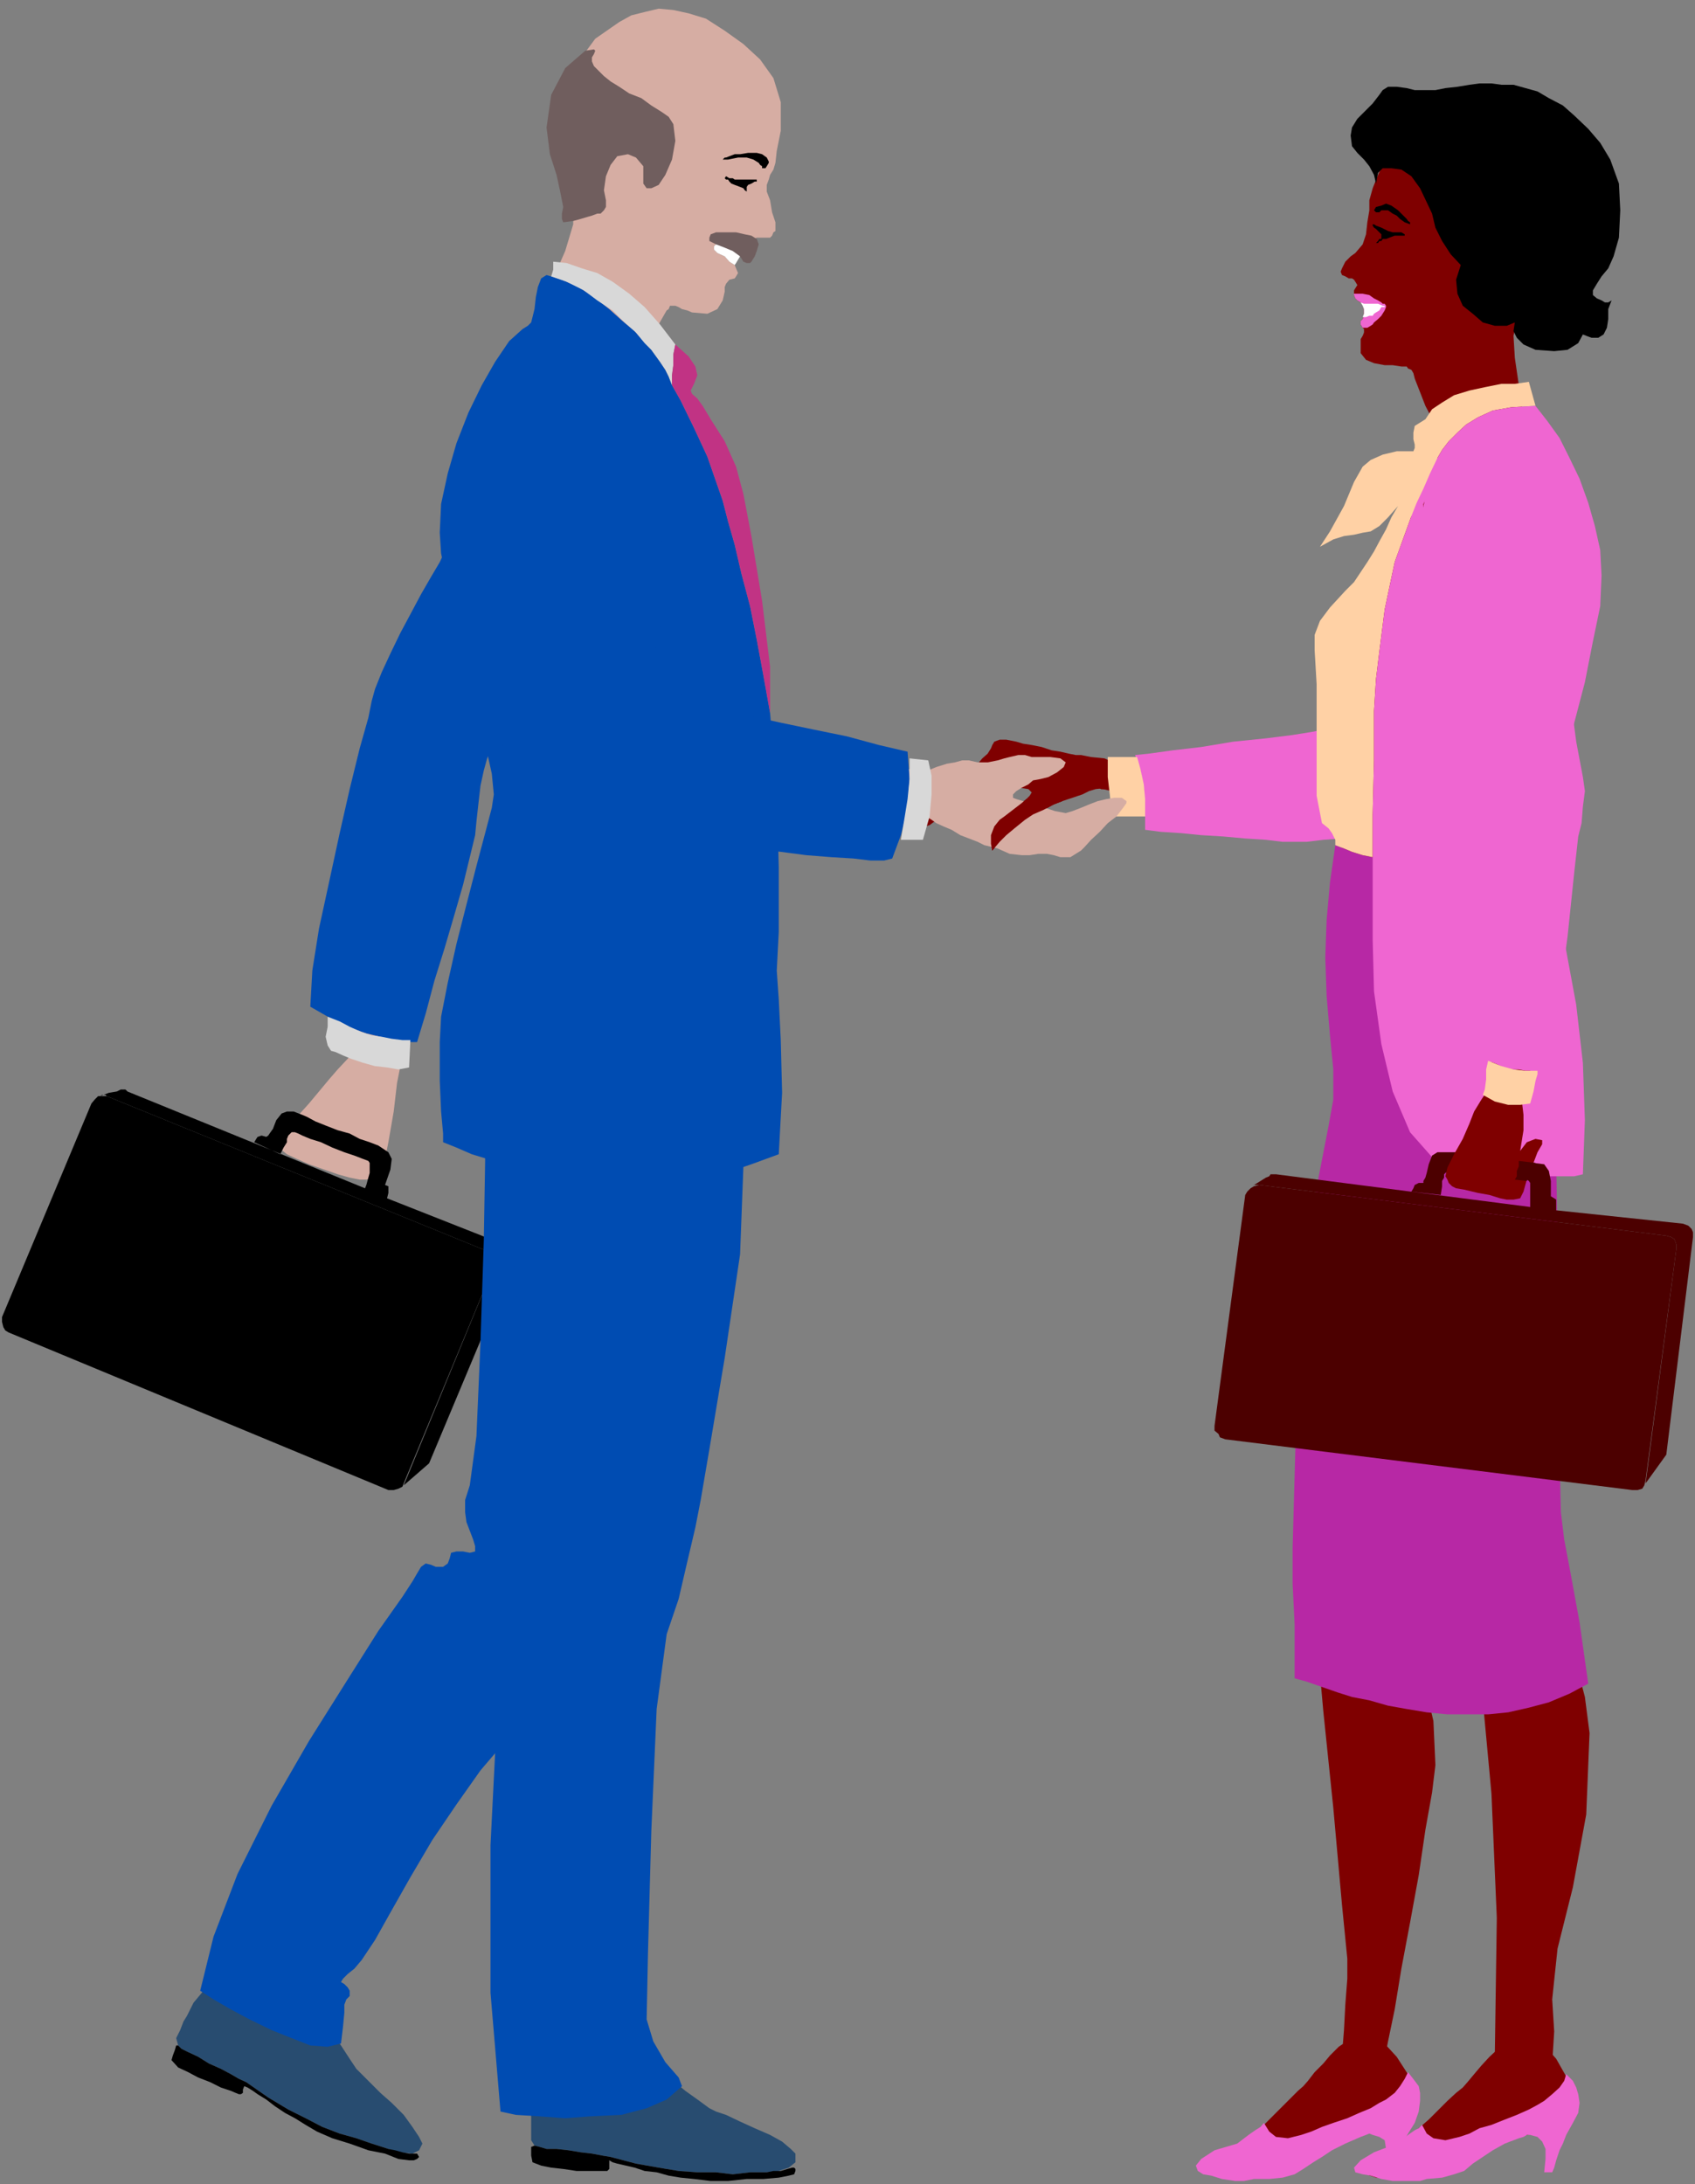 <?xml version="1.0" encoding="UTF-8" standalone="no"?>
<svg
   xmlns:ooo="http://xml.openoffice.org/svg/export"
   xmlns:dc="http://purl.org/dc/elements/1.1/"
   xmlns:cc="http://creativecommons.org/ns#"
   xmlns:rdf="http://www.w3.org/1999/02/22-rdf-syntax-ns#"
   xmlns:svg="http://www.w3.org/2000/svg"
   xmlns="http://www.w3.org/2000/svg"
   xmlns:sodipodi="http://sodipodi.sourceforge.net/DTD/sodipodi-0.dtd"
   xmlns:inkscape="http://www.inkscape.org/namespaces/inkscape"
   version="1.2"
   width="25.4mm"
   height="32.72mm"
   viewBox="0 0 2540 3272"
   preserveAspectRatio="xMidYMid"
   xml:space="preserve"
   id="svg254"
   sodipodi:docname="bizshake.svg"
   style="fill-rule:evenodd;stroke-width:28.222;stroke-linejoin:round"
   inkscape:version="0.92.5 (2060ec1f9f, 2020-04-08)"><rect x="0" y="0" width="2540" height="3272" fill="#808080" stroke="none"/><sodipodi:namedview
   pagecolor="#ffffff"
   bordercolor="#666666"
   borderopacity="1"
   objecttolerance="10"
   gridtolerance="10"
   guidetolerance="10"
   inkscape:pageopacity="0"
   inkscape:pageshadow="2"
   inkscape:window-width="664"
   inkscape:window-height="487"
   id="namedview256"
   showgrid="false"
   inkscape:zoom="0.2102413"
   inkscape:cx="48.000001"
   inkscape:cy="61.833069"
   inkscape:window-x="0"
   inkscape:window-y="0"
   inkscape:window-maximized="0"
   inkscape:current-layer="svg254" />
 <defs
   class="ClipPathGroup"
   id="defs8">
  <clipPath
   id="presentation_clip_path"
   clipPathUnits="userSpaceOnUse">
   <rect
   x="0"
   y="0"
   width="21000"
   height="29700"
   id="rect2" />
  </clipPath>
  <clipPath
   id="presentation_clip_path_shrink"
   clipPathUnits="userSpaceOnUse">
   <rect
   x="21"
   y="29"
   width="20958"
   height="29641"
   id="rect5" />
  </clipPath>
 </defs>
 <defs
   class="TextShapeIndex"
   id="defs12">
  <g
   ooo:slide="id1"
   ooo:id-list="id3"
   id="g10" />
 </defs>
 <defs
   class="EmbeddedBulletChars"
   id="defs44">
  <g
   id="bullet-char-template-57356"
   transform="matrix(4.8828125e-4,0,0,-4.8828125e-4,0,0)">
   <path
   d="M 580,1141 1163,571 580,0 -4,571 Z"
   id="path14"
   inkscape:connector-curvature="0" />
  </g>
  <g
   id="bullet-char-template-57354"
   transform="matrix(4.8828125e-4,0,0,-4.8828125e-4,0,0)">
   <path
   d="M 8,1128 H 1137 V 0 H 8 Z"
   id="path17"
   inkscape:connector-curvature="0" />
  </g>
  <g
   id="bullet-char-template-10146"
   transform="matrix(4.8828125e-4,0,0,-4.8828125e-4,0,0)">
   <path
   d="M 174,0 602,739 174,1481 1456,739 Z M 1358,739 309,1346 659,739 Z"
   id="path20"
   inkscape:connector-curvature="0" />
  </g>
  <g
   id="bullet-char-template-10132"
   transform="matrix(4.8828125e-4,0,0,-4.8828125e-4,0,0)">
   <path
   d="M 2015,739 1276,0 H 717 l 543,543 H 174 v 393 h 1086 l -543,545 h 557 z"
   id="path23"
   inkscape:connector-curvature="0" />
  </g>
  <g
   id="bullet-char-template-10007"
   transform="matrix(4.8828125e-4,0,0,-4.8828125e-4,0,0)">
   <path
   d="m 0,-2 c -7,16 -16,29 -25,39 l 381,530 c -94,256 -141,385 -141,387 0,25 13,38 40,38 9,0 21,-2 34,-5 21,4 42,12 65,25 l 27,-13 111,-251 280,301 64,-25 24,25 c 21,-10 41,-24 62,-43 C 886,937 835,863 770,784 769,783 710,716 594,584 L 774,223 c 0,-27 -21,-55 -63,-84 l 16,-20 C 717,90 699,76 672,76 641,76 570,178 457,381 L 164,-76 c -22,-34 -53,-51 -92,-51 -42,0 -63,17 -64,51 -7,9 -10,24 -10,44 0,9 1,19 2,30 z"
   id="path26"
   inkscape:connector-curvature="0" />
  </g>
  <g
   id="bullet-char-template-10004"
   transform="matrix(4.8828125e-4,0,0,-4.8828125e-4,0,0)">
   <path
   d="M 285,-33 C 182,-33 111,30 74,156 52,228 41,333 41,471 c 0,78 14,145 41,201 34,71 87,106 158,106 53,0 88,-31 106,-94 l 23,-176 c 8,-64 28,-97 59,-98 l 735,706 c 11,11 33,17 66,17 42,0 63,-15 63,-46 V 965 c 0,-36 -10,-64 -30,-84 L 442,47 C 390,-6 338,-33 285,-33 Z"
   id="path29"
   inkscape:connector-curvature="0" />
  </g>
  <g
   id="bullet-char-template-9679"
   transform="matrix(4.8828125e-4,0,0,-4.8828125e-4,0,0)">
   <path
   d="M 813,0 C 632,0 489,54 383,161 276,268 223,411 223,592 c 0,181 53,324 160,431 106,107 249,161 430,161 179,0 323,-54 432,-161 108,-107 162,-251 162,-431 0,-180 -54,-324 -162,-431 C 1136,54 992,0 813,0 Z"
   id="path32"
   inkscape:connector-curvature="0" />
  </g>
  <g
   id="bullet-char-template-8226"
   transform="matrix(4.8828125e-4,0,0,-4.8828125e-4,0,0)">
   <path
   d="m 346,457 c -73,0 -137,26 -191,78 -54,51 -81,114 -81,188 0,73 27,136 81,188 54,52 118,78 191,78 73,0 134,-26 185,-79 51,-51 77,-114 77,-187 0,-75 -25,-137 -76,-188 -50,-52 -112,-78 -186,-78 z"
   id="path35"
   inkscape:connector-curvature="0" />
  </g>
  <g
   id="bullet-char-template-8211"
   transform="matrix(4.8828125e-4,0,0,-4.8828125e-4,0,0)">
   <path
   d="M -4,459 H 1135 V 606 H -4 Z"
   id="path38"
   inkscape:connector-curvature="0" />
  </g>
  <g
   id="bullet-char-template-61548"
   transform="matrix(4.8828125e-4,0,0,-4.8828125e-4,0,0)">
   <path
   d="m 173,740 c 0,163 58,303 173,419 116,115 255,173 419,173 163,0 302,-58 418,-173 116,-116 174,-256 174,-419 0,-163 -58,-303 -174,-418 C 1067,206 928,148 765,148 601,148 462,206 346,322 231,437 173,577 173,740 Z"
   id="path41"
   inkscape:connector-curvature="0" />
  </g>
 </defs>
 <g
   id="g49"
   transform="translate(-9230,-13214)">
  <g
   id="id2"
   class="Master_Slide">
   <g
   id="bg-id2"
   class="Background" />
   <g
   id="bo-id2"
   class="BackgroundObjects" />
  </g>
 </g>
 <g
   class="SlideGroup"
   id="g252"
   transform="translate(-9230,-13214)">
  <g
   id="g250">
   <g
   id="container-id1">
    <g
   id="id1"
   class="Slide"
   clip-path="url(#presentation_clip_path)">
     <g
   class="Page"
   id="g246">
      <g
   class="Graphic"
   id="g244">
       <g
   id="id3">
        <rect
   class="BoundingBox"
   x="9230"
   y="13214"
   width="2540"
   height="3272"
   id="rect51"
   style="fill:none;stroke:none" />
        <path
   d="m 10867,14361 -2,7 v 8 l 2,7 5,8 8,5 h 8 l 7,-5 8,-5 5,-8 v -7 l -5,-8 -5,-7 -8,-3 h -7 l -8,3 z"
   id="path53"
   inkscape:connector-curvature="0"
   style="fill:#7f0000;stroke:none" />
        <path
   d="m 10911,14373 -3,10 -8,8 -10,3 -18,2 -10,3 -10,5 -15,5 -15,5 -13,5 -15,8 -16,7 -12,8 -16,13 -12,10 -10,10 -11,13 -2,-10 v -13 l 5,-13 8,-10 7,-5 13,-10 13,-10 7,-6 5,-5 3,-5 -5,-5 -13,-2 -18,-3 h -23 l -17,3 -16,2 -10,5 -7,10 -11,11 -7,7 -8,8 -10,7 -8,6 -7,2 h -8 l -5,-2 v -8 l 10,-13 18,-15 13,-13 10,-10 7,-10 8,-8 10,-5 10,-7 8,-5 5,-6 8,-7 5,-8 2,-5 3,-5 8,-3 h 10 l 15,3 10,3 13,2 15,3 15,5 13,2 13,3 10,2 h 8 l 15,3 20,2 18,8 z"
   id="path55"
   inkscape:connector-curvature="0"
   style="fill:#7f0000;stroke:none" />
        <path
   d="m 10822,14414 -13,5 -15,8 -16,7 -12,8 -16,13 -12,10 -10,10 -11,13 -2,-10 v -13 l 5,-13 8,-10 7,-5 13,-10 13,-10 7,-6 z"
   id="path57"
   inkscape:connector-curvature="0"
   style="fill:#7f0000;stroke:none" />
        <path
   d="m 11020,14348 23,-3 28,-5 33,-5 30,-5 33,-5 33,-3 31,-2 h 25 l 13,-3 8,-7 5,-10 2,-16 8,-38 10,-40 10,-41 13,-38 13,-36 10,-28 10,-23 5,-15 5,-13 3,-15 2,-18 5,-18 18,-35 28,-23 28,-8 31,5 25,16 18,23 8,35 -6,41 -7,20 -13,26 -10,25 -8,18 -10,25 -15,49 -15,50 -18,41 -10,18 -10,18 -11,20 -10,20 -13,21 -7,17 -10,16 -5,12 -8,16 -5,7 -5,3 h -8 -13 l -15,2 -13,3 -15,2 -15,3 h -15 -16 -17 l -33,-3 -31,-5 -30,-2 -28,-5 -26,-3 -25,-2 -21,-3 -15,-2 -18,-3 -17,-5 -21,-5 -20,-3 -18,-5 -13,-2 -12,-3 -5,-2 h -3 v -3 0 h -3 l -5,-8 -2,-7 v -8 l 2,-7 5,-3 3,-2 5,-3 h 3 10 l 15,-3 h 20 21 l 23,-2 h 20 18 z"
   id="path59"
   inkscape:connector-curvature="0"
   style="fill:#7f0000;stroke:none" />
        <path
   d="m 10872,14391 -5,-8 -2,-7 v -8 l 2,-7 8,-5 8,-3 h 7 l 8,3 5,7 5,8 v 7 l -5,8 -8,5 -7,5 h -8 z"
   id="path61"
   inkscape:connector-curvature="0"
   style="fill:#7f0000;stroke:none" />
        <path
   d="m 11437,14020 -5,-8 -3,-7 v -8 l 5,-8 8,-5 8,-2 h 7 l 8,2 5,8 3,8 v 7 l -6,8 -7,5 -8,5 h -7 z"
   id="path63"
   inkscape:connector-curvature="0"
   style="fill:#7f0000;stroke:none" />
        <path
   d="m 10946,14457 23,3 31,2 30,3 33,2 33,3 31,2 25,3 h 18 18 l 25,-3 28,-2 31,-3 28,-5 28,-5 20,-5 13,-8 10,-15 13,-23 17,-35 18,-38 18,-39 18,-40 15,-36 10,-28 10,-28 13,-30 13,-31 10,-33 10,-30 8,-28 5,-23 v -18 l -5,-13 -5,-15 -8,-13 -8,-12 -10,-13 -13,-8 -15,-5 -15,-2 h -18 l -15,2 -15,5 -16,8 -12,10 -13,10 -10,16 -8,17 -7,26 -11,33 -12,41 -13,43 -13,40 -10,39 -8,30 -7,18 -10,18 -11,15 -5,13 v 10 l 3,10 v 8 l -3,5 h -5 l -7,-3 h -10 l -11,3 -10,2 -15,3 -31,5 -40,5 -49,5 -48,8 -43,5 -36,5 -20,2 8,23 5,26 2,30 z"
   id="path65"
   inkscape:connector-curvature="0"
   style="fill:#ef66d1;stroke:none" />
        <path
   d="m 10946,14437 v -26 l -2,-22 -5,-23 -5,-18 h -16 -12 -11 -5 v 30 l 3,26 2,18 3,15 h 18 15 10 z"
   id="path67"
   inkscape:connector-curvature="0"
   style="fill:#ffd1a5;stroke:none" />
        <path
   d="m 11549,13628 7,-15 11,-25 7,-28 5,-36 v -33 l -7,-33 -18,-28 -28,-23 -36,-15 -33,-5 -33,-3 -30,5 -28,11 -23,12 -20,18 -16,20 -12,26 -8,20 -5,18 v 15 l -3,18 -2,18 -5,15 -11,13 -7,5 -8,8 -5,10 -2,5 2,5 5,2 5,3 h 5 l 3,2 2,3 3,5 -5,8 v 2 0 3 0 2 l 2,5 3,3 5,3 3,2 2,8 v 5 5 l -2,5 -3,3 v 5 l 3,5 2,2 v 5 l -2,5 -3,5 v 8 13 l 8,10 12,5 16,3 h 12 l 13,2 h 8 l 2,3 5,2 3,5 2,8 16,41 20,38 23,33 15,18 15,7 h 21 l 18,-2 12,-8 10,-13 8,-20 5,-25 -2,-26 -5,-33 -6,-41 -2,-33 5,-22 10,-21 13,-18 13,-12 z"
   id="path69"
   inkscape:connector-curvature="0"
   style="fill:#7f0000;stroke:none" />
        <path
   d="m 11480,13478 -7,-2 -8,-5 -3,-8 v -7 l 3,-8 5,-8 5,-2 10,-3 8,3 7,5 3,7 v 11 l -3,7 -5,5 -5,3 z"
   id="path71"
   inkscape:connector-curvature="0"
   style="fill:#7f0000;stroke:none" />
        <path
   d="m 11455,13880 -8,-2 -8,-6 -2,-5 -3,-10 3,-7 8,-5 5,-6 h 10 l 7,3 6,5 2,8 3,7 -3,8 -5,8 -8,2 z"
   id="path73"
   inkscape:connector-curvature="0"
   style="fill:#7f0000;stroke:none" />
        <path
   d="m 11307,13674 -2,5 -5,8 -5,5 -6,5 -2,3 -3,2 -5,3 h -7 l -3,-5 v -5 l 3,-3 2,-5 v -5 -5 l -2,-8 -3,-2 -5,-3 -3,-3 -2,-5 v -2 h 5 8 l 10,2 7,5 6,3 5,3 2,2 h 3 l 2,3 v 0 0 z"
   id="path75"
   inkscape:connector-curvature="0"
   style="fill:#ef66d1;stroke:none" />
        <path
   d="m 11302,13674 h -2 l -3,5 -5,3 -3,2 -2,3 h -5 l -5,2 h -5 l 2,-5 v -7 l -2,-5 -3,-5 5,2 h 10 11 l 7,3 v 0 h 3 v 0 h 2 -2 v 0 2 z"
   id="path77"
   inkscape:connector-curvature="0"
   style="fill:#ffffff;stroke:none" />
        <path
   d="m 11292,13552 8,3 10,5 7,2 h 8 5 l 5,3 v 2 h -5 -10 l -8,3 -5,2 h -5 l -2,3 h -3 l -2,3 h -3 v 0 l 3,-3 2,-3 h 3 v -2 -3 -2 0 l -3,-3 -2,-2 -3,-3 -3,-2 -2,-3 v -2 h 2 z"
   id="path79"
   inkscape:connector-curvature="0"
   style="fill:#000000;stroke:none" />
        <path
   d="m 11292,13524 8,-2 7,-3 8,3 10,7 5,5 3,3 2,2 3,3 2,3 3,2 v 3 l -8,-3 -7,-5 -5,-5 -6,-3 -7,-5 h -5 -5 l -3,3 h -2 v 0 h -3 l -3,-3 z"
   id="path81"
   inkscape:connector-curvature="0"
   style="fill:#000000;stroke:none" />
        <path
   d="m 11483,13478 -8,-2 -8,-5 -5,-5 v -10 l 3,-8 5,-8 5,-2 8,-3 10,3 5,5 5,5 v 10 l -3,8 -2,7 -8,3 z"
   id="path83"
   inkscape:connector-curvature="0"
   style="fill:#000000;stroke:none" />
        <path
   d="m 11292,13489 -3,-13 -7,-13 -8,-10 -10,-10 -8,-10 -2,-16 2,-12 8,-13 10,-10 13,-13 10,-13 5,-7 8,-5 h 13 l 15,2 12,3 h 8 10 13 l 15,-3 18,-2 18,-3 15,-2 h 18 l 15,2 h 18 l 18,5 18,5 17,10 21,11 17,15 21,20 18,21 15,25 13,36 2,40 -2,41 -8,28 -8,18 -10,12 -7,11 -6,10 v 7 l 6,5 7,3 5,3 h 5 l 5,-3 -5,13 v 15 l -2,13 -5,10 -8,5 h -10 l -8,-3 -5,-2 -7,13 -16,10 -20,2 -28,-2 -18,-8 -10,-10 -5,-10 2,-13 -12,5 h -18 l -18,-5 -15,-13 -15,-12 -8,-18 -2,-21 7,-22 -15,-16 -13,-20 -10,-20 -5,-21 -8,-17 -10,-21 -13,-18 -15,-10 -15,-2 h -13 l -7,7 z"
   id="path85"
   inkscape:connector-curvature="0"
   style="fill:#000000;stroke:none" />
        <path
   d="m 11556,16209 8,-76 23,-92 20,-109 5,-122 -7,-54 -16,-61 -15,-51 -10,-33 -5,-17 -3,-23 -2,-23 -5,-28 -10,-120 v -167 l 5,-150 v -74 l -5,-43 -11,-49 -15,-48 -18,-43 -25,-41 -28,-33 -33,-20 -38,-5 -38,10 -31,25 -23,36 -15,43 -10,48 -8,46 v 43 39 l 5,40 8,54 10,58 13,56 7,31 13,35 13,38 18,41 17,41 16,38 15,30 10,26 5,25 3,28 2,31 3,25 8,23 10,23 10,23 10,17 10,61 13,140 8,186 -3,206 3,33 15,28 18,18 h 20 l 20,-26 10,-41 3,-48 z"
   id="path87"
   inkscape:connector-curvature="0"
   style="fill:#7f0000;stroke:none" />
        <path
   d="m 11389,14889 -8,-2 -5,-3 -5,-7 -3,-8 v -10 l 5,-5 5,-5 8,-3 10,3 5,2 5,8 3,8 v 10 l -5,5 -5,5 z"
   id="path89"
   inkscape:connector-curvature="0"
   style="fill:#7f0000;stroke:none" />
        <path
   d="m 11511,16323 -8,-2 -8,-3 -5,-7 -2,-8 2,-8 5,-7 5,-5 8,-3 10,3 5,2 5,8 3,7 -3,11 -2,5 -8,5 z"
   id="path91"
   inkscape:connector-curvature="0"
   style="fill:#7f0000;stroke:none" />
        <path
   d="m 11516,16262 23,10 23,26 17,30 10,23 v 18 l -7,15 -20,16 -34,10 -25,5 -25,7 -28,8 -26,10 -28,13 -23,8 -20,7 -18,5 -23,3 h -20 l -15,-5 -8,-8 5,-8 15,-10 18,-7 16,-8 7,-5 13,-10 13,-13 15,-13 15,-15 13,-13 13,-12 10,-8 7,-8 10,-12 11,-13 12,-13 13,-12 13,-11 15,-7 z"
   id="path93"
   inkscape:connector-curvature="0"
   style="fill:#7f0000;stroke:none" />
        <path
   d="m 11513,16323 h -7 l -8,-2 -5,-8 -3,-8 v -7 l 3,-8 5,-7 8,-3 10,3 7,2 5,5 3,8 v 10 l -3,5 -7,8 z"
   id="path95"
   inkscape:connector-curvature="0"
   style="fill:#7f0000;stroke:none" />
        <path
   d="m 11317,16481 -17,-3 -16,-5 -12,-2 -11,-3 -2,-7 10,-11 20,-12 34,-13 17,-13 10,-7 6,-3 5,-5 7,13 10,7 18,3 21,-5 15,-5 15,-8 18,-5 20,-8 18,-7 18,-8 13,-7 10,-6 12,-10 11,-10 7,-10 3,-10 10,10 5,10 3,10 2,13 -2,15 -8,15 -10,18 -5,13 -5,10 -5,15 -3,11 -3,7 h -7 -3 -2 v 0 l 2,-20 v -15 l -5,-11 -7,-7 -11,-3 h -5 l -5,3 -7,2 -21,8 -18,10 -15,10 -15,10 -13,11 -15,5 -18,5 -23,2 -10,3 h -13 -12 z"
   id="path97"
   inkscape:connector-curvature="0"
   style="fill:#ef66d1;stroke:none" />
        <path
   d="m 11419,14719 26,10 20,13 13,20 10,21 7,30 11,46 2,63 -13,79 -12,59 -13,53 -13,48 -15,49 -18,51 -20,56 -26,63 -33,76 -12,36 -10,46 -6,51 8,40 18,43 20,56 15,64 3,66 -5,41 -10,56 -10,68 -13,71 -13,69 -10,61 -10,48 -5,26 -5,23 -5,18 -6,10 -7,7 -8,5 -10,8 -8,5 h -5 l -5,-5 -5,-18 -2,-23 2,-35 3,-38 2,-38 3,-39 v -30 l -8,-81 -13,-145 -15,-145 -7,-79 -6,-43 -7,-36 -10,-28 -8,-25 v -38 l 3,-41 5,-43 2,-44 -2,-124 7,-127 10,-112 13,-76 15,-56 18,-51 18,-43 25,-39 26,-28 30,-20 36,-7 z"
   id="path99"
   inkscape:connector-curvature="0"
   style="fill:#7f0000;stroke:none" />
        <path
   d="m 11384,14889 -8,-2 -5,-8 -3,-7 v -11 l 3,-7 7,-5 6,-3 h 10 l 7,3 5,7 3,8 v 8 l -3,7 -7,8 -8,2 z"
   id="path101"
   inkscape:connector-curvature="0"
   style="fill:#7f0000;stroke:none" />
        <path
   d="m 11269,16321 -8,-3 -7,-7 -3,-6 3,-10 2,-7 8,-5 5,-3 h 10 l 8,3 5,5 3,7 v 10 l -3,8 -8,5 -7,3 z"
   id="path103"
   inkscape:connector-curvature="0"
   style="fill:#7f0000;stroke:none" />
        <path
   d="m 11279,16260 21,10 23,25 20,31 10,23 v 18 l -8,17 -20,13 -33,10 -25,5 -28,8 -28,10 -26,10 -25,10 -23,8 -20,8 -18,5 -23,2 h -20 l -16,-5 -7,-5 5,-10 15,-10 18,-8 15,-5 8,-5 10,-10 15,-13 15,-15 13,-13 15,-15 13,-13 8,-7 7,-8 10,-13 13,-13 10,-12 13,-13 15,-10 13,-8 z"
   id="path105"
   inkscape:connector-curvature="0"
   style="fill:#7f0000;stroke:none" />
        <path
   d="m 11277,16321 h -8 l -8,-3 -7,-5 -3,-8 3,-10 2,-7 5,-5 8,-3 h 10 l 8,3 5,5 3,7 v 10 l -3,6 -8,7 z"
   id="path107"
   inkscape:connector-curvature="0"
   style="fill:#7f0000;stroke:none" />
        <path
   d="m 11081,16481 -20,-3 -16,-5 -12,-2 -8,-5 -3,-8 8,-10 20,-13 34,-10 17,-13 10,-7 8,-5 5,-6 8,13 10,8 18,2 20,-5 15,-5 16,-7 17,-6 21,-7 18,-8 17,-7 13,-8 10,-5 13,-10 8,-10 7,-11 5,-10 10,13 6,8 2,10 v 12 l -2,16 -6,17 -10,16 -7,12 -5,11 -3,15 -2,10 -3,8 h -8 -2 -3 v 0 l 3,-18 -3,-15 -2,-13 -8,-5 -10,-3 -5,-2 -5,2 -8,3 -23,10 -20,10 -15,10 -13,8 -15,10 -13,8 -18,5 -20,2 h -10 -13 l -15,3 z"
   id="path109"
   inkscape:connector-curvature="0"
   style="fill:#ef66d1;stroke:none" />
        <path
   d="m 11455,13806 28,5 25,18 28,28 23,33 23,43 15,51 10,56 3,59 -5,53 -10,56 -16,59 -17,55 -21,54 -15,48 -10,36 -5,25 2,31 10,38 11,40 15,44 13,40 12,41 8,36 2,28 -2,43 -10,38 -16,33 -20,31 -25,22 -31,16 -35,12 -41,3 -20,-3 -23,-2 -23,-8 -21,-7 -20,-8 -15,-10 -10,-10 -5,-11 -8,-35 -13,-54 -10,-58 -8,-38 -2,-36 -3,-48 v -51 l 5,-48 11,-56 5,-64 2,-61 -2,-58 v -21 l 2,-17 3,-16 v -5 l -18,-23 -15,-25 -8,-25 -2,-18 5,-10 7,-11 10,-12 13,-13 13,-15 15,-18 15,-18 13,-23 13,-28 15,-35 15,-41 18,-38 20,-38 23,-31 26,-20 z"
   id="path111"
   inkscape:connector-curvature="0"
   style="fill:#7f0000;stroke:none" />
        <path
   d="m 11450,14022 -8,-2 -5,-3 -5,-7 -3,-8 3,-7 5,-8 5,-3 10,-2 8,2 7,3 3,8 3,7 -3,8 -5,7 -5,5 z"
   id="path113"
   inkscape:connector-curvature="0"
   style="fill:#7f0000;stroke:none" />
        <path
   d="m 11457,13883 -10,-3 -5,-5 -5,-5 -3,-10 3,-8 5,-7 5,-3 10,-3 8,3 8,3 2,7 3,8 -3,10 -2,5 -8,5 z"
   id="path115"
   inkscape:connector-curvature="0"
   style="fill:#7f0000;stroke:none" />
        <path
   d="m 11389,14889 -8,-2 -8,-5 -5,-5 v -10 l 3,-8 2,-8 8,-2 8,-3 7,3 8,5 2,5 3,10 -3,8 -2,5 -8,5 z"
   id="path117"
   inkscape:connector-curvature="0"
   style="fill:#7f0000;stroke:none" />
        <path
   d="m 11167,15533 v 53 l 3,61 v 51 30 l 18,5 23,8 23,8 22,7 26,5 28,8 28,5 30,5 31,3 h 30 31 l 30,-3 31,-7 30,-8 31,-13 28,-15 -13,-92 -13,-71 -10,-53 -5,-41 -2,-86 v -155 l -3,-166 -2,-119 20,-51 10,-33 3,-30 v -44 l -11,-68 -20,-87 -23,-84 -10,-63 -28,5 -30,2 -34,3 -30,3 h -33 -33 l -28,-3 -28,-5 -15,-3 -16,-5 -12,-5 -13,-5 -8,56 -5,56 -2,56 2,58 5,59 5,51 v 45 l -7,39 -28,144 -18,199 -5,183 z"
   id="path119"
   inkscape:connector-curvature="0"
   style="fill:#b728a5;stroke:none" />
        <path
   d="m 11231,14480 13,5 12,5 16,5 15,3 v -64 l 2,-81 v -74 l 3,-48 5,-41 8,-63 15,-71 25,-69 3,23 5,18 8,10 7,7 16,-30 10,-31 v -35 l -10,-49 7,-12 10,-13 13,-13 13,-12 18,-11 22,-10 28,-5 36,-2 -10,-36 -21,3 h -20 l -25,5 -23,5 -23,7 -18,11 -15,10 -10,15 -8,5 -8,5 -2,10 v 10 l 2,8 v 5 l -2,5 h -10 -15 l -21,5 -18,8 -12,10 -13,23 -15,36 -21,38 -15,23 20,-11 16,-5 15,-2 13,-3 12,-2 13,-8 13,-13 15,-17 -10,17 -8,18 -10,18 -8,15 -10,16 -10,15 -10,15 -13,13 -23,25 -15,20 -8,21 v 23 l 3,51 v 86 81 l 8,41 10,8 5,7 5,10 z"
   id="path121"
   inkscape:connector-curvature="0"
   style="fill:#ffd1a5;stroke:none" />
        <path
   d="m 11531,13822 -36,2 -28,5 -22,10 -18,11 -13,12 -13,13 -10,13 -7,12 -11,23 -10,23 -10,21 -8,20 -25,69 -15,71 -8,63 -5,41 -3,48 v 74 l -2,81 v 64 56 68 l 2,77 11,79 17,71 26,61 38,43 53,20 h 16 l 20,3 h 25 26 25 23 20 l 13,-3 3,-81 -3,-86 -10,-87 -15,-81 -15,-61 -11,-41 -5,-30 v -31 l 3,-28 10,-41 13,-50 17,-59 16,-61 12,-61 11,-53 2,-46 -2,-38 -8,-36 -10,-35 -13,-36 -15,-31 -15,-30 -18,-25 z"
   id="path123"
   inkscape:connector-curvature="0"
   style="fill:#ef66d1;stroke:none" />
        <path
   d="m 11676,15446 h 8 l 7,-2 3,-5 2,-8 46,-346 v -7 l -3,-8 -5,-3 -7,-2 -610,-76 -8,2 -5,3 -5,5 -3,5 -46,346 v 7 l 6,5 2,5 8,3 z"
   id="path125"
   inkscape:connector-curvature="0"
   style="fill:#4c0000;stroke:none" />
        <path
   d="m 11523,15022 -381,-49 h -3 v 0 h -2 -3 l -2,3 -5,2 -8,5 -13,8 3,-2 v 0 h 2 6 l 610,76 7,2 5,3 3,8 v 7 l -46,351 31,-43 40,-326 v -7 l -2,-5 -5,-5 -8,-3 -190,-20 v -8 -8 l -3,-2 -5,-3 v -23 l -3,-15 -7,-10 -16,-2 -12,-3 -18,-3 -18,-2 h -18 l -20,-3 -15,-2 -13,-3 h -10 -13 -7 l -8,5 -5,13 -3,13 -2,7 -3,5 v 3 h -7 l -6,3 -2,5 -3,5 44,5 2,-13 v -8 l 3,-5 v -2 -3 l 2,-2 5,-3 h 5 8 l 13,3 15,2 h 20 l 18,3 18,2 13,3 h 7 l 3,2 2,3 v 5 3 5 7 11 z"
   id="path127"
   inkscape:connector-curvature="0"
   style="fill:#4c0000;stroke:none" />
        <path
   d="m 11508,14854 v -5 -5 -3 -5 l -5,-8 -5,-5 -8,-2 -10,2 -5,3 -2,5 -3,2 -3,6 -7,7 -10,15 -11,18 -7,18 -10,23 -13,23 -10,20 -3,13 3,5 2,5 5,5 6,3 12,2 21,5 17,3 16,5 10,2 h 10 l 10,-2 5,-10 5,-18 8,-20 8,-21 7,-12 v -6 l -10,-2 -13,5 -10,13 5,-31 v -23 l -2,-17 z"
   id="path129"
   inkscape:connector-curvature="0"
   style="fill:#7f0000;stroke:none" />
        <path
   d="m 11493,14864 h -8 l -7,-3 -8,-5 -3,-7 -2,-8 2,-8 6,-7 7,-3 10,-2 8,2 5,5 5,8 v 10 l -2,8 -6,5 z"
   id="path131"
   inkscape:connector-curvature="0"
   style="fill:#7f0000;stroke:none" />
        <path
   d="m 11506,14851 -3,5 -3,5 -5,3 h -5 -10 l -5,-5 -8,-5 -2,-8 v -25 -28 l 2,-31 3,-33 v -40 l -3,-44 -5,-43 -2,-33 v -56 l 5,-51 8,-35 v -23 l -11,-23 -10,-28 -10,-33 -13,-33 -10,-38 -10,-43 -10,-46 -8,-49 -5,-17 -8,-28 -10,-31 -5,-23 v -43 l 15,-30 26,-23 28,-10 30,2 28,13 23,28 10,38 11,58 12,69 16,64 7,43 5,40 5,54 5,51 3,30 2,15 v 18 21 l -2,22 -3,34 -5,43 -7,48 -5,48 -8,54 -13,56 -18,53 z"
   id="path133"
   inkscape:connector-curvature="0"
   style="fill:#7f0000;stroke:none" />
        <path
   d="m 11490,14864 h -10 l -5,-5 -8,-5 -2,-8 2,-10 3,-8 8,-5 7,-2 8,2 7,3 6,7 2,8 v 8 l -5,7 -5,5 z"
   id="path135"
   inkscape:connector-curvature="0"
   style="fill:#7f0000;stroke:none" />
        <path
   d="m 11455,14022 h -10 l -6,-2 -7,-8 -3,-7 3,-8 2,-8 5,-5 8,-2 h 10 l 8,2 5,8 3,8 -3,10 -3,5 -5,5 z"
   id="path137"
   inkscape:connector-curvature="0"
   style="fill:#7f0000;stroke:none" />
        <path
   d="m 11442,13898 h -8 l -10,2 -10,6 -13,5 -10,7 -10,10 -10,16 -5,15 -8,36 -2,33 2,30 3,23 5,30 5,41 7,46 8,43 13,41 15,43 13,36 5,22 -3,11 v 10 l 3,10 2,8 5,10 3,12 v 18 16 l 3,55 7,100 5,106 3,64 13,5 10,5 12,3 h 11 l 10,2 h 10 10 l 10,-2 18,-89 15,-110 10,-96 6,-54 5,-20 2,-25 3,-23 -3,-21 -10,-53 -13,-99 -12,-104 -13,-77 -5,-28 -8,-25 -10,-25 -10,-23 -13,-18 -18,-15 -23,-11 z"
   id="path139"
   inkscape:connector-curvature="0"
   style="fill:#ef66d1;stroke:none" />
        <path
   d="m 11534,14818 h -18 l -18,-2 -18,-5 -20,-8 -3,13 v 15 l -2,15 -3,8 18,10 20,5 h 18 l 15,-2 5,-18 3,-16 3,-10 z"
   id="path141"
   inkscape:connector-curvature="0"
   style="fill:#ffd1a5;stroke:none" />
        <path
   d="m 11500,14981 18,2 13,-27 -25,-3 v 8 l -3,7 v 8 z"
   id="path143"
   inkscape:connector-curvature="0"
   style="fill:#4c0000;stroke:none" />
        <path
   d="m 9817,14767 -10,-5 -10,-2 -13,2 -10,8 -10,13 -13,17 -15,16 -13,15 -15,18 -15,18 -18,20 -10,10 -10,8 -8,7 -5,13 8,10 10,8 15,7 18,8 23,8 20,7 18,5 15,3 h 10 l 10,-3 8,-7 8,-10 2,-11 5,-25 8,-46 5,-43 5,-25 v -11 l -3,-12 -5,-10 z"
   id="path145"
   inkscape:connector-curvature="0"
   style="fill:#d6ada3;stroke:none" />
        <path
   d="m 9784,14803 8,5 h 8 7 l 8,-5 5,-8 v -7 l -3,-8 -5,-8 -7,-5 h -8 -8 l -7,5 -5,8 v 8 l 2,7 z"
   id="path147"
   inkscape:connector-curvature="0"
   style="fill:#d6ada3;stroke:none" />
        <path
   d="m 10163,13786 -20,-8 -21,-5 h -22 l -23,5 -21,13 -23,20 -20,31 -18,38 -15,33 -15,28 -15,28 -13,20 -8,16 -13,23 -17,33 -18,33 -18,33 -15,30 -10,23 -5,13 -6,15 -10,15 -7,18 -5,20 -3,26 -8,30 -10,33 -10,33 -10,34 -13,38 -7,48 v 53 l 7,66 8,69 5,59 5,33 10,23 18,7 18,-5 12,-20 8,-38 10,-41 10,-43 13,-41 13,-38 10,-36 13,-30 7,-26 13,-48 3,-33 -3,-25 -2,-28 2,-28 8,-18 7,-15 11,-16 15,-17 18,-23 17,-23 23,-26 16,-20 15,-23 12,-23 13,-25 10,-23 11,-20 7,-16 8,-7 13,-10 17,-16 21,-20 17,-25 23,-59 5,-51 -12,-40 z"
   id="path149"
   inkscape:connector-curvature="0"
   style="fill:#d6ada3;stroke:none" />
        <path
   d="m 9789,14808 8,3 8,-3 7,-2 5,-8 3,-8 -3,-7 -2,-8 -8,-5 -7,-3 h -8 l -8,5 -5,6 -2,7 v 8 l 5,7 z"
   id="path151"
   inkscape:connector-curvature="0"
   style="fill:#d6ada3;stroke:none" />
        <path
   d="m 10087,13898 7,2 h 8 l 8,-5 7,-7 3,-8 -3,-8 -2,-7 -8,-5 -7,-3 -8,3 -8,2 -5,8 -2,8 v 7 l 2,8 z"
   id="path153"
   inkscape:connector-curvature="0"
   style="fill:#d6ada3;stroke:none" />
        <path
   d="m 9960,14350 10,-25 13,-20 12,-18 13,-18 13,-18 15,-15 13,-15 10,-15 15,-23 18,-28 23,-36 23,-36 23,-38 20,-33 18,-28 10,-20 15,-33 13,-33 v -38 l -18,-38 -15,-21 -18,-18 -18,-15 -20,-12 -20,-11 -23,-2 -21,2 -20,8 -23,20 -23,33 -25,44 -26,48 -25,48 -23,46 -18,38 -12,26 -13,22 -15,26 -16,30 -15,28 -15,31 -13,28 -10,25 -5,18 -5,25 -13,46 -15,61 -15,66 -16,74 -15,69 -10,63 -3,54 21,12 23,13 20,8 20,7 21,5 20,5 18,3 h 17 l 13,-43 13,-49 15,-48 15,-51 13,-45 10,-41 8,-33 2,-21 3,-27 3,-26 5,-23 z"
   id="path155"
   inkscape:connector-curvature="0"
   style="fill:#004cb2;stroke:none" />
        <path
   d="m 9845,14772 h -12 l -16,-2 -15,-3 -15,-2 -15,-5 -18,-8 -15,-8 -18,-7 v 15 l -3,15 3,13 5,8 7,2 11,5 12,5 18,6 18,5 18,2 17,3 16,-3 z"
   id="path157"
   inkscape:connector-curvature="0"
   style="fill:#d8d8d8;stroke:none" />
        <path
   d="m 9812,15446 h 8 l 7,-2 6,-3 2,-5 135,-325 v -5 -8 l -5,-5 -5,-5 -570,-232 h -5 -8 l -5,5 -5,6 -134,320 v 7 l 2,8 3,5 5,3 z"
   id="path159"
   inkscape:connector-curvature="0"
   style="fill:#000000;stroke:none" />
        <path
   d="m 9777,14994 -356,-145 -3,-3 v 0 h -2 -3 -2 l -6,3 -12,2 -13,5 3,-2 h 2 3 l 2,2 570,232 5,5 5,5 v 8 5 l -135,328 38,-33 127,-303 v -8 -7 l -5,-5 -5,-3 -180,-71 2,-8 v -5 -5 l -5,-2 8,-23 2,-16 -5,-10 -15,-10 -13,-5 -15,-5 -15,-8 -18,-5 -18,-7 -15,-6 -13,-7 -7,-3 -13,-5 h -10 l -8,3 -8,10 -5,13 -5,7 -2,3 -3,2 -7,-2 -6,2 -2,3 -3,5 39,18 5,-10 5,-8 v -5 l 2,-5 3,-3 2,-2 h 5 l 5,2 6,3 12,5 16,5 17,8 18,7 15,5 13,5 8,3 2,3 v 2 5 3 5 l -2,7 -3,11 z"
   id="path161"
   inkscape:connector-curvature="0"
   style="fill:#000000;stroke:none" />
        <path
   d="m 10158,13247 18,-10 20,-5 21,-5 22,2 23,5 26,8 28,18 28,20 25,23 20,28 11,36 v 43 l -3,15 -3,15 -2,18 -3,10 -5,8 -2,7 -3,8 v 10 l 5,13 3,18 5,15 v 8 5 l -3,2 -2,5 -3,3 h -5 -2 -5 -5 -3 l -5,2 v 6 5 2 5 3 l -3,2 h -2 -5 -3 l -5,-2 -10,-5 -10,-3 -10,-5 h -6 -2 l -3,3 v 5 0 l 5,5 11,5 7,8 8,5 2,5 3,7 -3,5 -2,3 -8,2 -5,6 -2,5 v 7 l -3,13 -8,13 -15,7 -23,-2 -7,-3 -8,-2 -5,-3 -5,-2 h -3 -5 l -2,5 -3,2 -12,21 -13,20 -18,20 -18,18 -23,15 -23,8 h -22 l -28,-8 -23,-17 -10,-23 -3,-31 8,-30 15,-41 18,-41 12,-40 v -31 l -10,-33 -7,-36 -3,-35 3,-38 10,-38 15,-33 25,-34 z"
   id="path163"
   inkscape:connector-curvature="0"
   style="fill:#d6ada3;stroke:none" />
        <path
   d="m 10102,13738 h 8 7 l 8,-5 5,-8 3,-8 -3,-7 -2,-8 -8,-5 -10,-2 -8,2 -8,3 -5,7 v 10 l 3,8 2,8 z"
   id="path165"
   inkscape:connector-curvature="0"
   style="fill:#d6ada3;stroke:none" />
        <path
   d="m 10133,13389 10,3 7,-3 5,-2 6,-8 2,-10 -2,-8 -3,-7 -8,-3 -7,-2 -8,2 -7,3 -6,7 -2,8 2,8 3,7 z"
   id="path167"
   inkscape:connector-curvature="0"
   style="fill:#d6ada3;stroke:none" />
        <path
   d="m 10331,13611 -8,-5 -7,-8 -11,-5 -5,-5 v 0 -5 l 3,-3 h 2 6 l 10,5 10,3 10,5 -2,5 -3,5 -3,5 z"
   id="path169"
   inkscape:connector-curvature="0"
   style="fill:#ffffff;stroke:none" />
        <path
   d="m 10321,13453 h -5 -3 l 3,-3 h 2 l 5,-2 8,-3 h 8 l 12,-2 h 13 l 8,2 7,5 3,6 v 2 l -3,5 -2,3 h -3 -2 v -3 l -3,-2 -2,-3 -8,-5 -10,-3 h -13 z"
   id="path171"
   inkscape:connector-curvature="0"
   style="fill:#000000;stroke:none" />
        <path
   d="m 10333,13483 h 3 8 5 7 3 2 3 v 0 3 h -3 l -5,3 -5,2 -2,3 v 0 2 3 2 0 0 l -3,-2 -2,-3 -5,-2 -8,-3 -5,-2 -3,-3 v 0 l -2,-3 h -3 l -2,-2 2,-3 v 0 l 5,3 h 3 2 l 3,2 z"
   id="path173"
   inkscape:connector-curvature="0"
   style="fill:#000000;stroke:none" />
        <path
   d="m 10303,13562 -8,3 -2,5 v 5 l 10,5 13,5 12,5 11,8 5,8 5,2 h 5 l 2,-2 5,-8 3,-8 3,-10 -3,-8 -8,-5 -10,-2 -13,-3 h -15 z"
   id="path175"
   inkscape:connector-curvature="0"
   style="fill:#705e5e;stroke:none" />
        <path
   d="m 10133,13389 7,3 8,-3 7,-2 6,-8 2,-7 v -8 l -5,-8 -8,-5 -7,-2 h -8 l -7,5 -6,7 -2,8 2,8 3,7 z"
   id="path177"
   inkscape:connector-curvature="0"
   style="fill:#705e5e;stroke:none" />
        <path
   d="m 10107,13290 -30,26 -21,40 -7,49 5,40 10,31 5,23 3,15 2,10 -2,10 v 8 l 2,5 15,-2 11,-3 10,-3 7,-2 8,-3 h 5 l 5,-5 3,-5 v -10 l -3,-15 3,-21 7,-17 10,-13 16,-3 12,5 11,13 v 15 11 l 5,7 h 7 l 11,-5 10,-15 10,-23 5,-28 -3,-25 -7,-11 -10,-7 -16,-10 -15,-11 -18,-7 -15,-10 -13,-8 -10,-8 -7,-7 -8,-8 -3,-7 v -6 l 3,-5 2,-5 -2,-2 z"
   id="path179"
   inkscape:connector-curvature="0"
   style="fill:#705e5e;stroke:none" />
        <path
   d="m 10133,14727 -23,-3 -26,5 -25,8 -26,13 -22,15 -21,20 -15,26 -8,30 -2,56 5,66 5,61 3,41 v 66 117 119 l -3,69 -3,31 -2,33 -5,25 -8,15 -7,8 -18,13 -21,17 -25,21 -25,23 -26,22 -23,23 -15,18 -20,31 -18,35 -15,38 -13,39 -13,35 -7,28 -8,23 -3,13 -7,20 -16,31 -20,38 -20,38 -21,40 -17,36 -16,33 -5,23 -2,33 v 25 l 7,16 13,7 8,-2 10,-8 13,-15 10,-15 13,-18 22,-33 31,-41 36,-48 38,-48 33,-44 25,-33 18,-20 13,-13 15,-18 18,-22 17,-21 18,-23 18,-20 13,-20 13,-16 10,-15 10,-15 13,-18 10,-15 10,-15 10,-13 10,-13 8,-7 7,-8 13,-8 13,-10 15,-10 13,-13 15,-15 10,-15 5,-16 13,-48 18,-74 20,-76 18,-58 15,-49 18,-58 15,-64 11,-61 10,-81 v -71 l -10,-61 -16,-51 -25,-41 -28,-30 -36,-23 z"
   id="path181"
   inkscape:connector-curvature="0"
   style="fill:#d6ada3;stroke:none" />
        <path
   d="m 10125,14856 h 10 l 8,-2 5,-8 2,-7 -2,-8 -3,-8 -5,-5 -7,-2 h -11 l -5,2 -7,8 -3,7 v 8 l 5,8 5,5 z"
   id="path183"
   inkscape:connector-curvature="0"
   style="fill:#d6ada3;stroke:none" />
        <path
   d="m 9616,16206 h 8 l 8,-2 5,-8 2,-7 v -11 l -2,-7 -8,-5 -7,-3 -8,3 -8,2 -5,8 -2,7 v 8 l 2,8 8,5 z"
   id="path185"
   inkscape:connector-curvature="0"
   style="fill:#d6ada3;stroke:none" />
        <path
   d="m 9624,16135 -10,3 -13,5 -13,10 -15,13 -18,17 -17,16 -16,20 -10,23 -5,18 -5,10 v 10 l 10,5 10,3 13,5 15,7 21,13 12,8 18,10 18,13 23,12 23,16 23,12 23,10 20,8 20,5 21,8 20,5 20,5 15,5 13,3 h 10 l 5,-5 -2,-11 -10,-12 -13,-16 -15,-15 -18,-18 -15,-15 -13,-13 -10,-10 -15,-23 -16,-28 -17,-30 -21,-31 -18,-25 -17,-23 -18,-15 z"
   id="path187"
   inkscape:connector-curvature="0"
   style="fill:#d6ada3;stroke:none" />
        <path
   d="m 9619,16206 8,-2 7,-3 3,-7 2,-8 v -8 l -5,-7 -5,-5 -10,-3 -8,3 -5,2 -5,8 -2,7 v 11 l 5,5 7,5 z"
   id="path189"
   inkscape:connector-curvature="0"
   style="fill:#d6ada3;stroke:none" />
        <path
   d="m 9558,16171 -10,10 -13,15 -15,18 -10,20 -5,8 -5,13 -6,12 3,11 5,5 10,5 15,7 16,10 18,8 15,8 12,7 11,5 33,23 30,18 26,13 25,13 26,10 25,7 23,8 25,8 18,5 18,2 10,-5 5,-10 -5,-10 -10,-15 -13,-18 -18,-18 -17,-15 -16,-16 -12,-12 -8,-8 -10,-15 -13,-20 -13,-18 -7,-13 -5,-8 -8,-5 -13,3 -15,15 h -13 l -12,-2 -16,-8 -12,-10 -13,-10 -13,-13 -10,-13 -8,-13 -2,-7 -5,-8 -3,-5 h -5 l -2,3 -3,2 h -2 z"
   id="path191"
   inkscape:connector-curvature="0"
   style="fill:#284c70;stroke:none" />
        <path
   d="m 9497,16278 5,5 10,5 15,7 16,10 18,8 15,8 12,7 11,5 33,23 30,18 26,13 25,13 26,10 25,7 23,8 25,8 10,2 11,3 10,2 h 7 5 l 3,5 -3,3 -5,2 h -7 l -16,-2 -20,-8 -25,-5 -28,-10 -26,-8 -23,-10 -17,-10 -16,-10 -15,-8 -15,-10 -13,-10 -13,-8 -7,-5 -8,-5 -5,-2 -2,5 v 5 l -3,2 h -3 l -5,-2 -7,-3 -15,-5 -16,-8 -18,-7 -15,-8 -15,-7 -10,-11 2,-7 3,-8 2,-7 z"
   id="path193"
   inkscape:connector-curvature="0"
   style="fill:#000000;stroke:none" />
        <path
   d="m 9530,16196 20,13 26,15 28,15 33,16 30,12 28,11 26,2 20,-5 3,-25 2,-21 v -12 l 3,-8 5,-5 v -8 l -3,-5 -5,-5 -5,-3 3,-5 7,-7 10,-8 11,-13 20,-30 23,-41 30,-53 33,-56 36,-53 36,-51 35,-41 26,-25 25,-33 28,-36 25,-36 26,-35 20,-31 18,-28 10,-18 13,-35 18,-61 23,-79 25,-91 23,-95 20,-89 13,-78 2,-61 -2,-49 -5,-51 -5,-45 -13,-43 -23,-36 -30,-28 -46,-18 -64,-7 -61,5 -43,15 -28,23 -15,30 -8,36 v 41 43 43 l -2,119 -5,153 -6,140 -10,74 -7,22 v 18 l 2,15 5,13 5,13 3,10 v 8 l -8,2 -10,-2 h -10 l -8,2 -2,8 -3,8 -7,5 h -11 l -7,-3 -8,-2 -7,5 -6,10 -7,12 -15,23 -36,51 -48,76 -56,89 -56,97 -51,102 -36,94 z"
   id="path195"
   inkscape:connector-curvature="0"
   style="fill:#004cb2;stroke:none" />
        <path
   d="m 10117,14734 -28,5 -25,11 -23,17 -18,23 -15,23 -10,28 -5,28 -3,25 5,46 10,66 8,69 5,51 3,35 5,39 5,38 5,30 5,33 8,49 5,56 5,55 v 49 l -3,33 -5,28 -7,25 -13,43 -18,61 -15,69 -5,61 7,66 16,76 17,74 11,61 5,54 5,53 2,46 5,25 13,33 18,28 18,18 12,5 11,-8 10,-17 7,-23 5,-21 v -43 -79 l 3,-84 5,-58 13,-86 13,-110 7,-96 8,-56 10,-28 13,-36 12,-35 8,-31 5,-38 5,-48 8,-51 7,-43 13,-59 15,-91 16,-92 5,-69 -5,-91 -13,-76 -20,-59 -23,-43 -31,-31 -33,-20 -38,-10 z"
   id="path197"
   inkscape:connector-curvature="0"
   style="fill:#d6ada3;stroke:none" />
        <path
   d="m 10130,14856 8,-2 7,-5 3,-5 2,-8 -2,-10 -5,-5 -5,-5 -10,-3 -8,3 -5,5 -5,7 -3,8 3,8 5,7 5,3 z"
   id="path199"
   inkscape:connector-curvature="0"
   style="fill:#d6ada3;stroke:none" />
        <path
   d="m 10117,16318 8,-2 8,-5 2,-6 3,-7 -3,-10 -5,-5 -5,-5 -10,-3 -8,3 -5,5 -5,7 -3,8 3,7 5,8 5,3 z"
   id="path201"
   inkscape:connector-curvature="0"
   style="fill:#d6ada3;stroke:none" />
        <path
   d="m 10105,16250 -8,5 -10,10 -10,13 -11,17 -10,21 -12,20 -8,25 -3,26 v 18 12 l 3,8 10,3 h 10 16 17 l 23,5 16,5 17,5 23,5 26,5 25,5 25,3 26,2 h 23 20 23 20 21 l 17,-2 13,-3 8,-5 2,-5 -5,-8 -10,-10 -18,-10 -20,-10 -23,-10 -20,-11 -18,-7 -13,-5 -20,-18 -26,-20 -25,-21 -28,-23 -25,-20 -26,-15 -20,-10 z"
   id="path203"
   inkscape:connector-curvature="0"
   style="fill:#d6ada3;stroke:none" />
        <path
   d="m 10122,16318 8,-2 5,-8 3,-8 v -10 l -5,-7 -5,-5 -8,-3 -10,3 -8,2 -5,8 -3,7 3,8 3,8 7,5 8,2 z"
   id="path205"
   inkscape:connector-curvature="0"
   style="fill:#d6ada3;stroke:none" />
        <path
   d="m 10051,16305 -5,11 -10,20 -8,23 -2,23 v 10 13 15 l 5,8 8,2 10,3 h 15 l 18,2 18,3 17,2 16,3 12,2 38,10 34,6 30,5 28,2 h 28 l 25,3 26,-3 h 25 l 18,-2 15,-5 10,-8 v -13 l -7,-7 -13,-11 -18,-10 -23,-10 -22,-10 -21,-10 -15,-5 -10,-5 -15,-11 -21,-15 -18,-15 -10,-10 -5,-5 h -10 l -10,7 -10,18 -13,5 h -15 l -16,-2 -15,-3 -15,-5 -15,-8 -16,-7 -12,-10 -5,-6 -6,-7 -5,-3 h -5 l -2,5 v 3 0 z"
   id="path207"
   inkscape:connector-curvature="0"
   style="fill:#284c70;stroke:none" />
        <path
   d="m 10031,16428 8,2 10,3 h 15 l 18,2 18,3 17,2 16,3 12,2 38,10 34,6 30,5 28,2 h 28 l 25,3 26,-3 h 25 l 10,-2 h 11 l 10,-3 7,-2 h 3 l 2,2 v 3 l -2,5 -8,2 -15,3 -23,2 h -25 l -28,3 h -26 l -25,-3 -20,-2 -18,-3 -18,-5 -18,-2 -15,-5 -13,-3 -13,-3 -7,-2 -5,-3 v 5 6 2 l -3,3 h -5 -10 -13 -18 l -20,-3 -18,-2 -15,-3 -13,-5 -2,-10 v -8 -5 z"
   id="path209"
   inkscape:connector-curvature="0"
   style="fill:#000000;stroke:none" />
        <path
   d="m 9980,16377 23,5 33,2 41,3 40,-3 44,-2 38,-10 30,-13 23,-20 -5,-13 -20,-23 -18,-31 -10,-33 2,-99 5,-183 8,-183 15,-112 18,-53 13,-56 12,-51 8,-41 13,-76 23,-137 23,-155 5,-132 -3,-51 -10,-49 -13,-43 -23,-38 -30,-28 -38,-23 -51,-15 -64,-5 -58,10 -38,25 -26,39 -10,45 -2,54 2,53 8,51 5,46 10,107 15,129 10,117 3,71 -5,31 -3,20 3,15 7,11 6,10 -3,13 -8,10 -10,7 -7,16 -8,25 -8,30 -7,26 -13,109 -10,199 v 221 z"
   id="path211"
   inkscape:connector-curvature="0"
   style="fill:#004cb2;stroke:none" />
        <path
   d="m 9896,14788 3,-44 7,-45 13,-43 13,-46 12,-38 11,-36 10,-28 7,-20 8,-31 v -28 -23 -15 l -2,-25 -8,-46 -10,-46 -5,-30 -13,-33 -18,-59 -20,-74 -5,-83 7,-62 18,-58 26,-53 30,-51 33,-43 36,-31 33,-20 30,-8 16,5 12,8 13,13 13,15 7,18 8,17 8,18 5,15 5,16 7,15 8,15 10,18 13,15 10,18 13,15 10,16 18,35 17,41 16,43 10,38 2,36 -2,35 -5,31 -5,18 -3,17 v 23 l 3,28 5,23 v 26 l -3,30 -7,33 -5,26 v 30 l 5,41 5,46 5,40 2,36 -2,33 -3,30 -5,26 v 18 l -2,25 v 33 l -5,36 -8,38 -13,38 -20,35 -28,34 -15,12 -21,13 -23,10 -25,8 -30,5 h -31 l -33,-5 -36,-13 -25,-13 -25,-17 -23,-21 -18,-25 -18,-23 -13,-26 -7,-25 z"
   id="path213"
   inkscape:connector-curvature="0"
   style="fill:#d6ada3;stroke:none" />
        <path
   d="m 10110,13738 7,-3 8,-2 5,-8 3,-8 -3,-7 -2,-8 -8,-5 -8,-2 -10,2 -5,5 -5,5 -3,10 3,8 2,5 8,5 z"
   id="path215"
   inkscape:connector-curvature="0"
   style="fill:#d6ada3;stroke:none" />
        <path
   d="m 10097,13900 8,-2 7,-3 3,-7 2,-8 v -10 l -5,-5 -5,-5 -10,-3 -8,3 -5,2 -5,8 -2,8 v 10 l 5,5 7,5 z"
   id="path217"
   inkscape:connector-curvature="0"
   style="fill:#d6ada3;stroke:none" />
        <path
   d="m 10128,14856 10,-2 5,-3 5,-7 2,-8 -2,-8 -3,-7 -7,-5 -8,-3 -10,3 -5,5 -5,5 -3,10 3,8 2,5 8,5 z"
   id="path219"
   inkscape:connector-curvature="0"
   style="fill:#d6ada3;stroke:none" />
        <path
   d="m 9970,14404 -3,20 -10,38 -13,49 -15,58 -15,59 -13,58 -10,51 -2,38 v 58 l 2,46 3,33 v 13 l 20,8 23,10 23,7 25,11 28,7 28,8 31,5 30,5 33,3 h 36 33 l 38,-3 38,-8 38,-7 38,-13 41,-15 5,-92 -2,-79 -3,-61 -3,-43 3,-58 v -97 l -3,-114 -10,-117 -10,-56 -10,-54 -10,-50 -13,-49 -10,-43 -10,-35 -8,-31 -8,-23 -15,-43 -20,-43 -20,-41 -13,-23 -5,-13 -5,-10 -8,-12 -13,-18 -12,-13 -13,-15 -18,-15 -20,-18 -23,-18 -23,-15 -25,-11 -23,-7 -8,5 -5,13 -3,15 -2,18 -3,12 -2,8 -5,5 -8,5 -20,18 -21,31 -20,35 -20,41 -18,46 -13,45 -10,46 -2,43 2,31 10,46 13,58 15,61 15,61 13,59 10,45 z"
   id="path221"
   inkscape:connector-curvature="0"
   style="fill:#004cb2;stroke:none" />
        <path
   d="m 10237,13791 -5,-13 -5,-10 -8,-12 -13,-18 -10,-10 -13,-16 -17,-15 -18,-18 -23,-15 -20,-15 -26,-13 -23,-8 3,-10 v -7 -3 -2 l 20,2 23,8 23,7 23,13 25,18 23,20 23,26 23,30 -3,15 v 16 l -2,15 z"
   id="path223"
   inkscape:connector-curvature="0"
   style="fill:#d8d8d8;stroke:none" />
        <path
   d="m 10384,14282 -10,-56 -10,-54 -10,-50 -13,-49 -10,-43 -10,-35 -8,-31 -8,-23 -15,-43 -20,-43 -20,-41 -13,-23 v -15 l 2,-15 v -16 l 3,-15 20,18 10,15 3,13 -5,13 -5,10 2,5 8,7 8,11 12,20 21,33 17,38 11,41 12,63 16,97 12,99 z"
   id="path225"
   inkscape:connector-curvature="0"
   style="fill:#c13384;stroke:none" />
        <path
   d="m 10565,14383 -3,13 v 10 l 8,11 10,7 10,3 10,2 8,3 10,5 8,5 7,5 11,5 12,5 13,8 13,5 13,5 10,5 20,5 18,8 18,2 h 12 l 13,-2 h 13 l 10,2 10,3 h 8 7 l 8,-5 8,-5 5,-5 10,-11 13,-12 12,-13 13,-10 10,-13 5,-7 v -3 l -7,-5 h -11 l -12,2 -13,3 -13,5 -12,5 -13,5 -10,3 -16,-3 -15,-5 -18,-5 -15,-5 -10,-3 -5,-2 v -5 l 5,-5 8,-5 10,-5 7,-6 11,-2 12,-3 13,-7 10,-8 3,-7 -8,-6 -15,-2 h -15 -13 l -10,-3 h -10 l -13,3 -8,2 -10,3 -15,3 h -15 l -13,-3 h -10 l -11,3 -12,2 -16,5 -12,5 h -13 -8 l -7,-2 h -5 l -8,2 -8,5 z"
   id="path227"
   inkscape:connector-curvature="0"
   style="fill:#d6ada3;stroke:none" />
        <path
   d="m 10606,14406 2,-10 -2,-7 -6,-6 -7,-5 -8,-2 -5,2 -8,3 -5,8 v 10 l 3,7 2,8 8,3 8,2 5,-2 7,-3 z"
   id="path229"
   inkscape:connector-curvature="0"
   style="fill:#d6ada3;stroke:none" />
        <path
   d="m 10046,14404 -15,-5 -10,-5 -8,-8 -2,-8 -3,-15 -3,-18 -5,-20 -2,-15 -3,-18 v -25 -28 l -2,-26 v -48 l 2,-79 v -79 l 3,-43 v -20 -28 -28 -23 l 5,-23 10,-25 20,-26 33,-20 18,-5 18,-3 18,3 18,5 15,10 15,13 13,17 10,21 13,43 2,36 -10,30 -15,36 v 23 l 2,40 6,54 -6,58 -5,28 -5,31 -7,25 -3,18 -2,10 v 8 l 5,2 h 7 l 10,-2 h 11 12 13 l 10,2 13,3 15,2 h 13 l 15,3 15,5 16,5 17,5 18,8 16,5 15,5 15,5 18,5 25,5 31,10 33,8 33,10 25,8 21,5 10,2 7,5 8,5 3,11 v 10 l -3,7 -8,6 -10,2 -10,5 -18,5 -30,3 -38,5 -46,2 -51,3 -51,2 h -48 -43 l -18,-2 -26,-5 -30,-5 -33,-8 -31,-7 -30,-6 -23,-5 z"
   id="path231"
   inkscape:connector-curvature="0"
   style="fill:#d6ada3;stroke:none" />
        <path
   d="m 10593,14417 7,-3 6,-8 2,-7 -2,-10 -6,-8 -7,-3 -5,-2 -8,2 -8,5 -2,8 -3,8 v 7 l 5,8 8,3 5,2 z"
   id="path233"
   inkscape:connector-curvature="0"
   style="fill:#d6ada3;stroke:none" />
        <path
   d="m 10105,13898 7,-3 5,-7 3,-8 -3,-10 -5,-8 -7,-2 -8,-3 -8,3 -7,5 -3,7 -2,8 v 8 l 5,7 7,3 8,2 z"
   id="path235"
   inkscape:connector-curvature="0"
   style="fill:#d6ada3;stroke:none" />
        <path
   d="m 9998,14406 10,16 18,12 20,10 23,6 h 10 l 18,2 23,3 33,5 36,5 38,5 43,5 43,5 43,5 44,5 38,5 38,3 33,2 25,3 h 21 l 12,-3 13,-35 10,-41 3,-43 -3,-41 -43,-10 -48,-13 -49,-10 -48,-10 -46,-10 -40,-10 -33,-10 -21,-8 -25,-13 -18,-5 h -10 l -8,8 -5,5 -2,-5 v -10 l 5,-13 10,-20 5,-26 5,-28 v -23 -38 l 3,-61 5,-69 5,-50 v -21 -23 l -5,-25 -8,-23 -15,-23 -15,-20 -26,-15 -28,-11 -30,-2 h -31 l -25,8 -23,12 -18,18 -15,25 -10,36 -5,41 -6,124 v 155 l 8,145 z"
   id="path237"
   inkscape:connector-curvature="0"
   style="fill:#004cb2;stroke:none" />
        <path
   d="m 10580,14472 5,-30 5,-31 3,-30 v -31 l 28,3 5,23 v 28 l -3,33 -10,35 z"
   id="path239"
   inkscape:connector-curvature="0"
   style="fill:#d8d8d8;stroke:none" />
        <path
   d="m 10822,14414 -13,5 -15,8 -16,7 -12,8 -16,13 -12,10 -10,10 -11,13 -2,-10 v -13 l 5,-13 8,-10 7,-5 13,-10 13,-10 7,-6 z"
   id="path241"
   inkscape:connector-curvature="0"
   style="fill:#7f0000;stroke:none" />
       </g>
      </g>
     </g>
    </g>
   </g>
  </g>
 </g>
</svg>